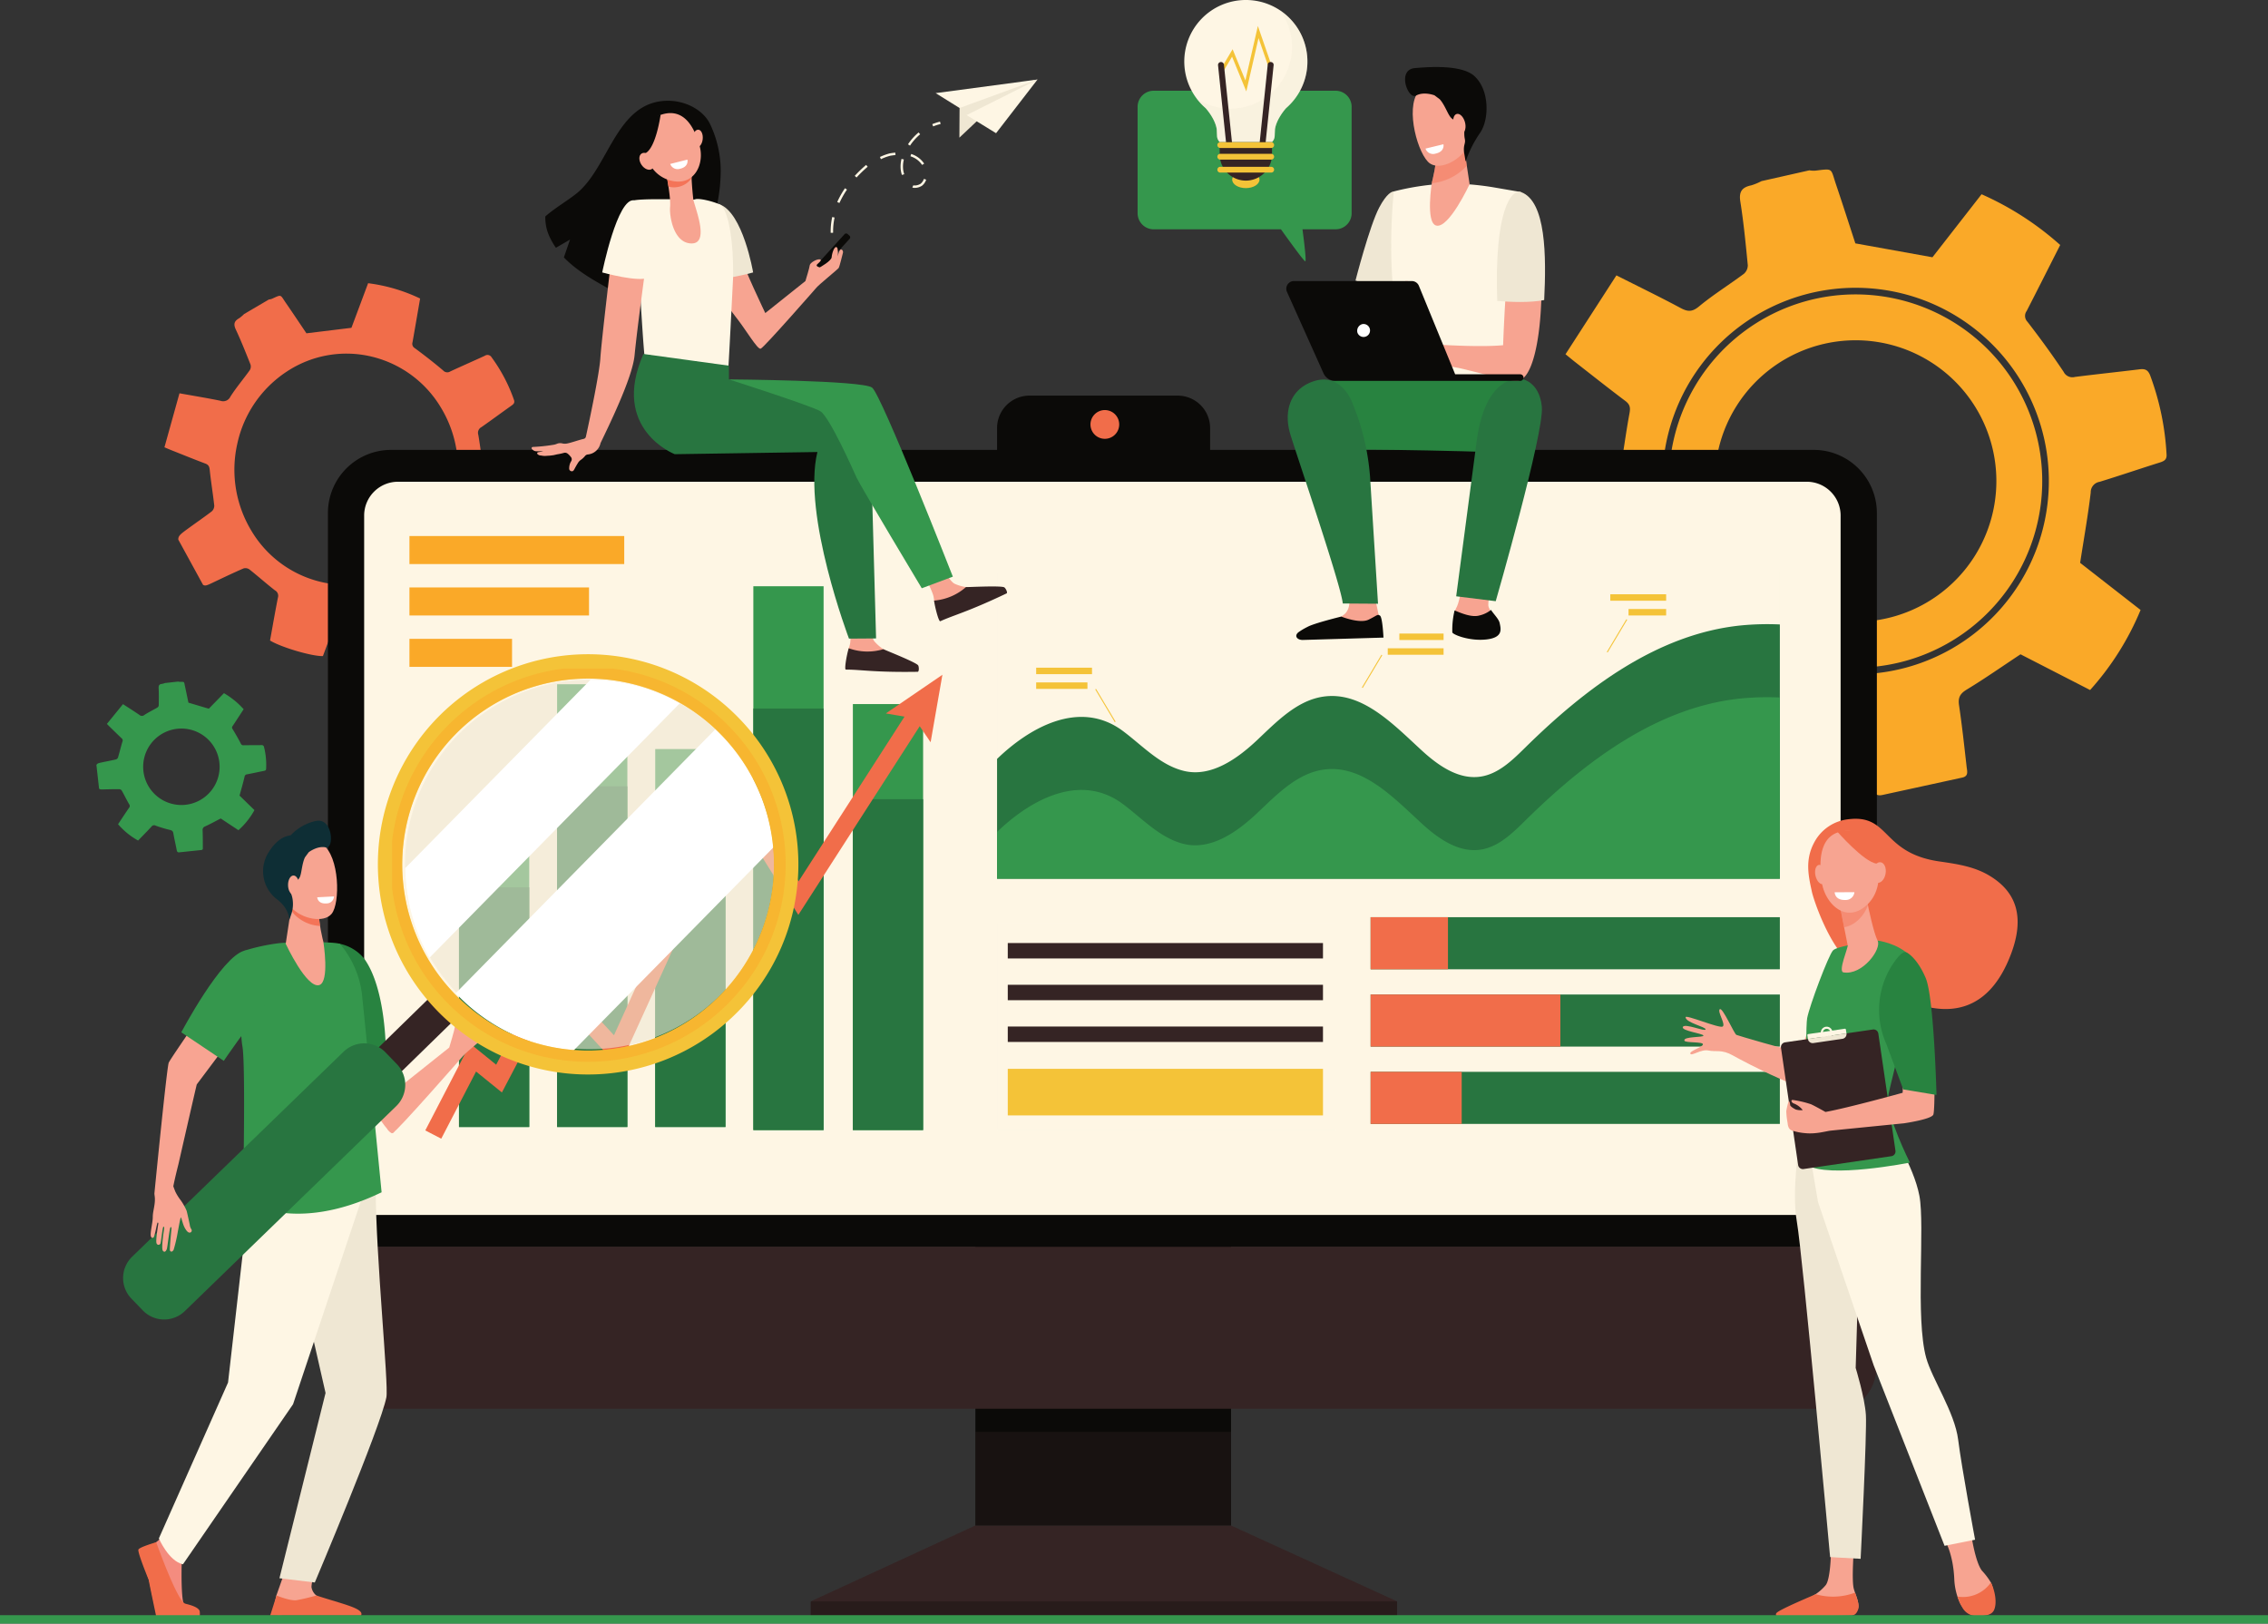 <svg xmlns="http://www.w3.org/2000/svg" xmlns:xlink="http://www.w3.org/1999/xlink" width="615.503" height="440.588" viewBox="0 0 615.503 440.588">
  <rect x="0" y="0" width="615.503" height="440.588" fill="#333333" stroke="none"/>
  <defs>
    <clipPath id="clip-path">
      <rect width="615.503" height="440.588" fill="none"/>
    </clipPath>
    <clipPath id="clip-path-3">
      <rect id="Rectángulo_292011" data-name="Rectángulo 292011" width="615.502" height="440.587" fill="none"/>
    </clipPath>
    <clipPath id="clip-path-4">
      <rect id="Rectángulo_291964" data-name="Rectángulo 291964" width="159.122" height="4.562" fill="none"/>
    </clipPath>
    <clipPath id="clip-path-5">
      <rect id="Rectángulo_291966" data-name="Rectángulo 291966" width="69.356" height="25.408" fill="none"/>
    </clipPath>
    <clipPath id="clip-path-6">
      <rect id="Rectángulo_291978" data-name="Rectángulo 291978" width="92.049" height="56.096" fill="none"/>
    </clipPath>
    <clipPath id="clip-path-7">
      <rect id="Rectángulo_291979" data-name="Rectángulo 291979" width="30.058" height="35.818" fill="none"/>
    </clipPath>
    <clipPath id="clip-path-8">
      <rect id="Rectángulo_291991" data-name="Rectángulo 291991" width="212.442" height="83.011" fill="none"/>
    </clipPath>
    <clipPath id="clip-path-9">
      <rect id="Rectángulo_292004" data-name="Rectángulo 292004" width="9.506" height="9.369" fill="none"/>
    </clipPath>
    <clipPath id="clip-path-10">
      <rect id="Rectángulo_292005" data-name="Rectángulo 292005" width="100.576" height="100.561" fill="none"/>
    </clipPath>
    <clipPath id="clip-path-11">
      <rect id="Rectángulo_292006" data-name="Rectángulo 292006" width="86.289" height="87.224" fill="none"/>
    </clipPath>
    <clipPath id="clip-path-12">
      <rect id="Rectángulo_292007" data-name="Rectángulo 292007" width="74.506" height="75.419" fill="none"/>
    </clipPath>
    <clipPath id="clip-path-13">
      <rect id="Rectángulo_292008" data-name="Rectángulo 292008" width="106.803" height="106.787" fill="none"/>
    </clipPath>
    <clipPath id="clip-path-14">
      <rect id="Rectángulo_292009" data-name="Rectángulo 292009" width="8.051" height="8.065" fill="none"/>
    </clipPath>
  </defs>
  <g id="Cuadrícula_de_repetición_1" data-name="Cuadrícula de repetición 1" clip-path="url(#clip-path)">
    <g id="Grupo_751650" data-name="Grupo 751650">
      <g id="Grupo_751694" data-name="Grupo 751694" clip-path="url(#clip-path)">
        <g id="Grupo_751693" data-name="Grupo 751693" transform="translate(0 0.001)">
          <g id="Grupo_751692" data-name="Grupo 751692" clip-path="url(#clip-path-3)">
            <path id="Trazado_517028" data-name="Trazado 517028" d="M1390.75,308.916a50.648,50.648,0,1,0,35.6-62.155,50.706,50.706,0,0,0-35.6,62.155m11.614-4.874h0a38.2,38.2,0,1,1,45.667,28.857h0a38.2,38.2,0,0,1-45.667-28.858" transform="translate(-936.041 -165.097)" fill="#faa928"/>
            <path id="Trazado_517029" data-name="Trazado 517029" d="M1290.1,256.217c.8.936,1.964.765,4.843.37,5.151-.708,10.3-1.416,15.475-1.943a3.357,3.357,0,0,1,2.54,1.261c2.968,4.135,5.686,8.45,8.694,12.553.932,1.272,1.209,2.071.419,3.533-3.159,5.843-6.154,11.775-9.177,17.608,4.1,4.459,16.65,12.6,21.7,14,3.873-5.006,7.906-10.061,11.736-15.266,1.192-1.62,2.086-1.943,4.135-1.422a133.275,133.275,0,0,0,14.5,2.66c1.971.273,3.171.683,3.794,2.829,1.616,5.563,3.569,11.027,5.28,16.564.46,1.488,1.18,2.174,2.717,1.84q10.847-2.356,21.691-4.725c1.778-.386,1.308-1.763,1.183-2.867-.635-5.59-1.24-11.187-2.062-16.75-.309-2.089.258-3.154,2.089-4.265,4.846-2.941,9.5-6.2,14.594-9.57l18.882,9.692a75.846,75.846,0,0,0,13.7-21.721l-16.406-12.792c1.039-6.689,2.138-12.864,2.876-19.082a2.859,2.859,0,0,1,2.4-2.9c5.459-1.676,10.867-3.523,16.315-5.237,1.178-.371,1.972-.766,1.862-2.219a72.54,72.54,0,0,0-4.455-21.443c-.608-1.538-1.438-1.812-2.888-1.634-5.836.718-11.686,1.325-17.519,2.066a2.648,2.648,0,0,1-3.064-1.377c-3.106-4.654-6.416-9.18-9.835-13.611a2.251,2.251,0,0,1-.208-2.893c3.035-5.912,6.026-11.846,9.108-17.924a81.359,81.359,0,0,0-21.339-13.768l-13.331,17.1-20.921-3.77c-1.583-4.835-3.366-10.419-5.242-15.971-1.54-4.556-.645-4.349-5.757-3.749a7.961,7.961,0,0,1-1.5-.1l-12.975,2.927a15.8,15.8,0,0,1-2.765,1.14c-2.495.524-3.415,1.679-2.978,4.421.91,5.716,1.463,11.491,2.025,17.256a3.076,3.076,0,0,1-1.065,2.339c-4.016,2.991-8.3,5.641-12.149,8.83-1.881,1.56-3.086,1.485-5.041.436-5.547-2.975-11.215-5.723-17.4-8.845L1290.766,191.2c1.25,1.013,1.96,1.608,2.69,2.177,4.5,3.51,8.975,7.061,13.539,10.49,1.3.974,1.419,1.863,1.127,3.415-1,5.333-1.657,10.729-2.621,16.069a3.391,3.391,0,0,1-1.888,2.165c-4.411,1.571-8.909,2.9-13.353,4.382-3.6,1.2-4.927,1.659-5.355,3.3Zm28.788-16.858a52.443,52.443,0,1,1,24.545,31.758,52.1,52.1,0,0,1-24.545-31.758" transform="translate(-865.909 -95.071)" fill="#faa928"/>
            <path id="Trazado_517030" data-name="Trazado 517030" d="M147.322,317.521c.6.4,1.215.1,2.743-.634,2.734-1.3,5.469-2.607,8.245-3.811a1.887,1.887,0,0,1,1.616.278c2.333,1.848,4.557,3.842,6.907,5.664a1.665,1.665,0,0,1,.821,1.948c-.775,3.894-1.444,7.809-2.145,11.674,3.013,1.836,11.319,4.3,14.349,4.226,1.309-3.539,2.7-7.135,3.952-10.781a1.866,1.866,0,0,1,2.053-1.535,74.662,74.662,0,0,0,8.474-1.009c1.137-.187,1.869-.163,2.573.957,1.822,2.9,3.815,5.686,5.685,8.555.5.771,1.016,1.038,1.811.579q5.612-3.24,11.222-6.487c.92-.532.43-1.237.176-1.847-1.283-3.087-2.552-6.183-3.934-9.223a2.231,2.231,0,0,1,.445-2.8c2.193-2.528,4.227-5.2,6.485-8.021l12.071,2.251a46.7,46.7,0,0,0,3.963-14.816l-11.217-4.456c-.54-4.008-.961-7.733-1.589-11.418a1.738,1.738,0,0,1,.844-2.08c2.743-1.912,5.429-3.911,8.16-5.842.59-.417.964-.782.661-1.594a43.7,43.7,0,0,0-6.042-11.49,1.292,1.292,0,0,0-1.872-.431c-3.112,1.429-6.25,2.8-9.355,4.239a1.494,1.494,0,0,1-1.927-.254c-2.5-2.121-5.083-4.133-7.715-6.071a1.365,1.365,0,0,1-.6-1.619c.694-3.911,1.361-7.827,2.054-11.842a45.739,45.739,0,0,0-14.111-4.153L187.6,247.78l-12.212,1.493c-1.683-2.49-3.6-5.373-5.566-8.222-1.613-2.338-1.082-2.375-3.813-1.14a4.527,4.527,0,0,1-.845.2l-6.7,3.938a9.226,9.226,0,0,1-1.341,1.134c-1.294.736-1.611,1.556-.911,3.049,1.457,3.111,2.726,6.319,4,9.518a1.9,1.9,0,0,1-.2,1.524c-1.725,2.411-3.657,4.676-5.254,7.171a2.153,2.153,0,0,1-2.718,1.129c-3.567-.734-7.164-1.317-11.109-2.024l-4.08,14.656c.861.362,1.353.578,1.853.776,3.079,1.222,6.147,2.474,9.246,3.639.88.331,1.1.818,1.193,1.757.336,3.225.872,6.427,1.228,9.65a2.067,2.067,0,0,1-.684,1.568c-2.181,1.668-4.45,3.212-6.663,4.836-1.791,1.314-2.451,1.808-2.415,2.82Zm13.128-14.666a32.015,32.015,0,0,1-3.815-23.665,31.289,31.289,0,0,1,13.491-19.582,29.335,29.335,0,0,1,22.894-4.028,30.041,30.041,0,0,1,18.886,13.886,32.012,32.012,0,0,1,3.815,23.665,31.289,31.289,0,0,1-13.491,19.582,29.334,29.334,0,0,1-22.894,4.028,30.039,30.039,0,0,1-18.886-13.886" transform="translate(-92.224 -158.824)" fill="#f16d4a"/>
            <path id="Trazado_517031" data-name="Trazado 517031" d="M878.808,329.221H838.591a8.8,8.8,0,0,0-8.8,8.8v11.853a8.8,8.8,0,0,0,8.8,8.8h40.217a8.8,8.8,0,0,0,8.8-8.8V338.023a8.8,8.8,0,0,0-8.8-8.8" transform="translate(-559.202 -221.866)" fill="#0b0a08"/>
            <path id="Trazado_517032" data-name="Trazado 517032" d="M719.413,1269.476l-44.68,20.594v4.562H833.854v-4.562l-45.083-20.594Z" transform="translate(-454.709 -855.513)" fill="#352424"/>
            <rect id="Rectángulo_291962" data-name="Rectángulo 291962" width="69.386" height="103.317" transform="translate(264.704 310.647)" fill="#0b0a08"/>
            <path id="Trazado_517033" data-name="Trazado 517033" d="M693.26,590.655V391.521a17.132,17.132,0,0,0-17.132-17.132h-386.1a17.132,17.132,0,0,0-17.132,17.131V590.655Z" transform="translate(-183.904 -252.305)" fill="#0b0a08"/>
            <g id="Grupo_751661" data-name="Grupo 751661" transform="translate(220.024 434.558)" opacity="0.3" style="mix-blend-mode: multiply;isolation: isolate">
              <g id="Grupo_751660" data-name="Grupo 751660">
                <g id="Grupo_751659" data-name="Grupo 751659" clip-path="url(#clip-path-4)">
                  <rect id="Rectángulo_291963" data-name="Rectángulo 291963" width="159.121" height="4.562" transform="translate(0 0)" fill="#0b0a08"/>
                </g>
              </g>
            </g>
            <g id="Grupo_751664" data-name="Grupo 751664" transform="translate(264.704 388.555)" opacity="0.3" style="mix-blend-mode: multiply;isolation: isolate">
              <g id="Grupo_751663" data-name="Grupo 751663">
                <g id="Grupo_751662" data-name="Grupo 751662" clip-path="url(#clip-path-5)">
                  <rect id="Rectángulo_291965" data-name="Rectángulo 291965" width="69.358" height="25.408" fill="#352424"/>
                </g>
              </g>
            </g>
            <path id="Trazado_517034" data-name="Trazado 517034" d="M272.892,1037.6v31.911c0,6.638,4.388,12.018,9.8,12.018H683.461c5.412,0,9.8-5.381,9.8-12.018V1037.6Z" transform="translate(-183.904 -699.248)" fill="#352424"/>
            <path id="Trazado_517035" data-name="Trazado 517035" d="M915.32,345.147a3.9,3.9,0,1,1-3.9-3.9,3.9,3.9,0,0,1,3.9,3.9" transform="translate(-611.582 -229.968)" fill="#f16d4a"/>
            <path id="Trazado_517036" data-name="Trazado 517036" d="M703.756,599.878V409.923a9.183,9.183,0,0,0-9.341-9.016H312.409a9.183,9.183,0,0,0-9.341,9.016V599.878Z" transform="translate(-204.24 -270.176)" fill="#fef6e4"/>
            <path id="Trazado_517037" data-name="Trazado 517037" d="M798.491,73.9l-.052,8.047,5.1-4.814,16.1-10.961-13.156,2.9s-6.573,2.5-6.9,2.881a16.606,16.606,0,0,0-1.1,1.95" transform="translate(-538.075 -44.592)" fill="#efe7d3"/>
            <path id="Trazado_517038" data-name="Trazado 517038" d="M778.679,69.86l27.647-3.691L785.175,73.9Z" transform="translate(-524.759 -44.592)" fill="#fef6e4"/>
            <path id="Trazado_517039" data-name="Trazado 517039" d="M812.456,80.737l-7.985-4.91,19.236-9.658Z" transform="translate(-542.14 -44.593)" fill="#fef6e4"/>
            <path id="Trazado_517040" data-name="Trazado 517040" d="M691.322,136.891a17.856,17.856,0,0,1,.12-1.937c.069-.593.17-1.194.3-1.787l.642.14c-.125.571-.222,1.151-.289,1.723a17.038,17.038,0,0,0-.115,1.865q0,.272,0,.544l-.657.016c0-.191-.007-.381-.006-.564m1.781-7.8a24.989,24.989,0,0,1,2.106-3.739l.543.369a24.323,24.323,0,0,0-2.05,3.639Zm20.5-3.906-.122-.059.293-.588.1.049a.393.393,0,0,0,.068.012,3.024,3.024,0,0,0,1.781-.454,2.785,2.785,0,0,0,.9-1.328l.621.213a3.475,3.475,0,0,1-1.121,1.633,3.654,3.654,0,0,1-2.262.588.856.856,0,0,1-.264-.067m-15.734-3.189a34.227,34.227,0,0,1,3.083-2.969l.425.5a33.532,33.532,0,0,0-3.023,2.912Zm12.49-1.567a7.985,7.985,0,0,1,0-1.943,9.425,9.425,0,0,1,.194-1.09l.639.153a8.8,8.8,0,0,0-.181,1.014,7.329,7.329,0,0,0,0,1.783,6.051,6.051,0,0,0,.282,1.2l-.621.214a6.729,6.729,0,0,1-.312-1.331m2.712-3.714-.088-.029.2-.625.1.032a6.609,6.609,0,0,1,3.419,2.584l-.553.355a5.94,5.94,0,0,0-3.076-2.317m-8.372.159a15.031,15.031,0,0,1,2.654-.974c.535-.094,1.027-.161,1.506-.207l.062.654c-.461.044-.936.109-1.454.2a13.606,13.606,0,0,0-2.5.926Zm7.614-3.436a14.682,14.682,0,0,1,2.88-3.222l.42.5a14.024,14.024,0,0,0-2.751,3.078Z" transform="translate(-465.888 -74.275)" fill="#fef6e4"/>
            <path id="Trazado_517041" data-name="Trazado 517041" d="M776.117,102.536a12.663,12.663,0,0,1,2.009-.647l-.148-.64a13.314,13.314,0,0,0-2.113.681Z" transform="translate(-522.863 -68.234)" fill="#fef6e4"/>
            <rect id="Rectángulo_291967" data-name="Rectángulo 291967" width="19.066" height="147.579" transform="translate(204.446 159.087)" fill="#35974d"/>
            <rect id="Rectángulo_291968" data-name="Rectángulo 291968" width="19.066" height="102.564" transform="translate(177.819 203.269)" fill="#35974d"/>
            <rect id="Rectángulo_291969" data-name="Rectángulo 291969" width="19.067" height="115.605" transform="translate(231.456 191.061)" fill="#35974d"/>
            <rect id="Rectángulo_291970" data-name="Rectángulo 291970" width="19.067" height="120.151" transform="translate(151.191 185.682)" fill="#35974d"/>
            <rect id="Rectángulo_291971" data-name="Rectángulo 291971" width="19.066" height="84.527" transform="translate(124.564 221.306)" fill="#35974d"/>
            <rect id="Rectángulo_291972" data-name="Rectángulo 291972" width="19.066" height="114.399" transform="translate(204.446 192.267)" fill="#287540"/>
            <rect id="Rectángulo_291973" data-name="Rectángulo 291973" width="19.066" height="78.926" transform="translate(177.819 226.908)" fill="#287540"/>
            <rect id="Rectángulo_291974" data-name="Rectángulo 291974" width="19.067" height="89.793" transform="translate(231.456 216.873)" fill="#287540"/>
            <rect id="Rectángulo_291975" data-name="Rectángulo 291975" width="19.067" height="92.459" transform="translate(151.191 213.374)" fill="#287540"/>
            <rect id="Rectángulo_291976" data-name="Rectángulo 291976" width="19.066" height="65.046" transform="translate(124.564 240.787)" fill="#287540"/>
            <path id="Trazado_517042" data-name="Trazado 517042" d="M358.271,698.4l-4.331-2.244,12.2-23.536,7.035,5.7,14.271-27.191,17.7,19.2,32.107-70.505,17.987,28.743,32.65-50.761,4.1,2.641-36.81,57.22-17.249-27.564-31.392,68.936-17.987-19.518-13.821,26.335-7.01-5.684Z" transform="translate(-238.523 -389.397)" fill="#f16d4a"/>
            <path id="Trazado_517043" data-name="Trazado 517043" d="M749.383,579.849l-4.412-6.493-7.737-1.332,15.349-10.487Z" transform="translate(-496.829 -378.426)" fill="#f16d4a"/>
            <g id="Grupo_751667" data-name="Grupo 751667" transform="translate(270.587 250.57)" opacity="0.5">
              <g id="Grupo_751666" data-name="Grupo 751666">
                <g id="Grupo_751665" data-name="Grupo 751665" clip-path="url(#clip-path-6)">
                  <rect id="Rectángulo_291977" data-name="Rectángulo 291977" width="92.05" height="56.095" transform="translate(0 0)" fill="#fef6e4"/>
                </g>
              </g>
            </g>
            <path id="Trazado_517044" data-name="Trazado 517044" d="M1000.49,75.5H951.122a4.367,4.367,0,0,0-4.359,4.374v28.86a4.367,4.367,0,0,0,4.359,4.374h34.543c2.221,3.109,6.247,8.678,6.6,8.678.333,0-.308-5.259-.759-8.678h8.981a4.367,4.367,0,0,0,4.359-4.374V79.873a4.366,4.366,0,0,0-4.359-4.374" transform="translate(-638.032 -50.88)" fill="#35974d"/>
            <path id="Trazado_517045" data-name="Trazado 517045" d="M1025.486,144.765c0,1.267,1.658,2.294,3.7,2.294s3.705-1.027,3.705-2.294-1.659-2.294-3.705-2.294-3.7,1.027-3.7,2.294" transform="translate(-691.084 -96.014)" fill="#f4c338"/>
            <path id="Trazado_517046" data-name="Trazado 517046" d="M1002.327,0a16.7,16.7,0,0,1,10.941,29.325c-.012.013-2.609,2.82-3.038,5.76l-.078,1.8a2.524,2.524,0,0,1-.654,1.589c-.035.039-.072.076-.109.112H995.266c-.038-.036-.074-.073-.109-.112a2.523,2.523,0,0,1-.654-1.589l-.077-1.8c-.429-2.94-3.025-5.746-3.038-5.76A16.7,16.7,0,0,1,1002.327,0" transform="translate(-664.221 -0.003)" fill="#fef6e4"/>
            <path id="Trazado_517047" data-name="Trazado 517047" d="M1022.18,128.754h0a7.1,7.1,0,0,0,7.1-7.1v-3.325h-14.195v3.325a7.1,7.1,0,0,0,7.1,7.1" transform="translate(-684.074 -79.745)" fill="#352424"/>
            <g id="Grupo_751670" data-name="Grupo 751670" transform="translate(324.752 2.768)" opacity="0.3">
              <g id="Grupo_751669" data-name="Grupo 751669">
                <g id="Grupo_751668" data-name="Grupo 751668" clip-path="url(#clip-path-7)">
                  <path id="Trazado_517048" data-name="Trazado 517048" d="M1005.06,35.2a16.714,16.714,0,0,0,13.4-26.707,16.7,16.7,0,0,1,1.732,26.558c-.012.013-2.609,2.82-3.038,5.76l-.078,1.8a2.524,2.524,0,0,1-.654,1.589c-.035.039-.072.076-.109.112h-14.124c-.037-.036-.074-.073-.109-.112a2.523,2.523,0,0,1-.655-1.589l-.078-1.8c-.428-2.94-3.025-5.746-3.038-5.76a16.787,16.787,0,0,1-2.414-2.589,16.631,16.631,0,0,0,9.167,2.738" transform="translate(-995.893 -8.489)" fill="#efe7d3"/>
                </g>
              </g>
            </g>
            <path id="Trazado_517049" data-name="Trazado 517049" d="M1022.9,39.383l3.318-14.476,2.913,8.42.854-.3-3.943-11.4L1022.651,36.4l-3.469-8.467-3.213,5.424.778.461,2.287-3.861Z" transform="translate(-684.671 -14.578)" fill="#f4c338"/>
            <path id="Trazado_517050" data-name="Trazado 517050" d="M1048.62,75.536l.079.008a.763.763,0,0,0,.838-.681l2.322-22.414a.764.764,0,0,0-.681-.838l-.08-.008a.763.763,0,0,0-.838.681L1047.94,74.7a.764.764,0,0,0,.681.838" transform="translate(-706.213 -34.774)" fill="#352424"/>
            <path id="Trazado_517051" data-name="Trazado 517051" d="M1016.9,75.548h0a.8.8,0,0,1-.882-.716L1013.7,52.5a.8.8,0,1,1,1.6-.165l2.313,22.334a.8.8,0,0,1-.716.882" transform="translate(-683.141 -34.783)" fill="#352424"/>
            <path id="Trazado_517052" data-name="Trazado 517052" d="M1014.006,119.9h13.829a.786.786,0,0,0,0-1.571h-13.829a.786.786,0,1,0,0,1.571" transform="translate(-682.819 -79.745)" fill="#f4c338"/>
            <path id="Trazado_517053" data-name="Trazado 517053" d="M1014.006,129.563h13.829a.786.786,0,0,0,0-1.571h-13.829a.786.786,0,1,0,0,1.571" transform="translate(-682.819 -86.256)" fill="#f4c338"/>
            <path id="Trazado_517054" data-name="Trazado 517054" d="M1014.006,140.373h13.829a.786.786,0,0,0,0-1.571h-13.829a.786.786,0,1,0,0,1.571" transform="translate(-682.819 -93.541)" fill="#f4c338"/>
            <path id="Trazado_517055" data-name="Trazado 517055" d="M80.247,589.84l.714,6.369c.189.276.507.265,1.3.244,1.411-.038,2.823-.074,4.234-.062a.911.911,0,0,1,.648.416c.677,1.2,1.282,2.45,1.971,3.647a.749.749,0,0,1,.007.966c-1.027,1.482-2.012,2.994-3,4.478a19.737,19.737,0,0,0,5.438,4.427c1.194-1.235,2.434-2.479,3.623-3.77a.869.869,0,0,1,1.159-.26,36.248,36.248,0,0,0,3.835,1.151c.524.133.835.279.939.877.27,1.55.634,3.083.93,4.628.08.415.254.622.678.578l6-.628c.491-.051.406-.437.4-.739,0-1.528,0-3.056-.056-4.582a.988.988,0,0,1,.691-1.089c1.4-.649,2.749-1.389,4.225-2.147l4.806,3.179a20.591,20.591,0,0,0,4.346-5.453l-4.045-3.942c.48-1.774.961-3.408,1.346-5.064a.777.777,0,0,1,.734-.713c1.523-.289,3.038-.626,4.559-.926.329-.065.555-.148.569-.543a19.7,19.7,0,0,0-.562-5.92.619.619,0,0,0-.731-.527c-1.6.02-3.193.009-4.79.035a.72.72,0,0,1-.786-.463c-.7-1.349-1.457-2.669-2.248-3.967a.612.612,0,0,1,.03-.787c1-1.5,1.98-3.017,2.993-4.565a22.083,22.083,0,0,0-5.348-4.353l-4.108,4.216-5.533-1.642c-.283-1.352-.6-2.912-.938-4.466-.28-1.276-.044-1.193-1.442-1.184a2.178,2.178,0,0,1-.4-.071l-3.589.4a4.242,4.242,0,0,1-.78.225c-.689.067-.972.351-.936,1.1.075,1.57.052,3.145.031,4.717a.836.836,0,0,1-.357.6c-1.174.687-2.409,1.274-3.542,2.021a1.022,1.022,0,0,1-1.373-.033c-1.408-.969-2.856-1.879-4.432-2.906l-4.368,5.365c.307.311.481.492.661.668,1.11,1.082,2.211,2.174,3.341,3.235a.78.78,0,0,1,.2.955c-.429,1.409-.768,2.846-1.187,4.258a.922.922,0,0,1-.574.528c-1.238.292-2.491.516-3.734.784-1.006.216-1.379.3-1.544.729m12.748,1.635a10.372,10.372,0,1,1,11.463,9.151,10.371,10.371,0,0,1-11.463-9.151" transform="translate(-54.079 -382.234)" fill="#35974d"/>
            <rect id="Rectángulo_291980" data-name="Rectángulo 291980" width="58.291" height="7.608" transform="translate(111.118 145.46)" fill="#faa928"/>
            <rect id="Rectángulo_291981" data-name="Rectángulo 291981" width="48.736" height="7.608" transform="translate(111.118 159.409)" fill="#faa928"/>
            <rect id="Rectángulo_291982" data-name="Rectángulo 291982" width="27.845" height="7.608" transform="translate(111.118 173.358)" fill="#faa928"/>
            <rect id="Rectángulo_291983" data-name="Rectángulo 291983" width="85.542" height="12.637" transform="translate(273.495 290.047)" fill="#f4c338"/>
            <rect id="Rectángulo_291984" data-name="Rectángulo 291984" width="111.061" height="14.134" transform="translate(371.966 248.896)" fill="#287540"/>
            <rect id="Rectángulo_291985" data-name="Rectángulo 291985" width="111.061" height="14.134" transform="translate(371.966 269.876)" fill="#287540"/>
            <rect id="Rectángulo_291986" data-name="Rectángulo 291986" width="111.061" height="14.134" transform="translate(371.966 290.857)" fill="#287540"/>
            <rect id="Rectángulo_291987" data-name="Rectángulo 291987" width="85.542" height="4.185" transform="translate(273.495 278.564)" fill="#352424"/>
            <rect id="Rectángulo_291988" data-name="Rectángulo 291988" width="85.542" height="4.185" transform="translate(273.495 267.237)" fill="#352424"/>
            <rect id="Rectángulo_291989" data-name="Rectángulo 291989" width="85.542" height="4.184" transform="translate(273.495 255.91)" fill="#352424"/>
            <g id="Grupo_751673" data-name="Grupo 751673" transform="translate(270.587 155.437)" opacity="0.5">
              <g id="Grupo_751672" data-name="Grupo 751672">
                <g id="Grupo_751671" data-name="Grupo 751671" clip-path="url(#clip-path-8)">
                  <rect id="Rectángulo_291990" data-name="Rectángulo 291990" width="212.441" height="83.011" transform="translate(0)" fill="#fef6e4"/>
                </g>
              </g>
            </g>
            <path id="Trazado_517056" data-name="Trazado 517056" d="M1042.231,519.505a74.5,74.5,0,0,0-10.519.26c-22.753,2.3-42.258,17.069-58.551,33.117-3.521,3.469-7.326,7.217-12.217,7.924-5.906.853-11.408-3-15.808-7.027-7.689-7.042-16.015-15.967-26.369-14.747-7.405.872-13.018,6.789-18.445,11.9s-12.489,10.055-19.744,8.336c-6.465-1.532-11.257-6.818-16.572-10.8-11.971-8.977-25.8-.615-34.215,7.528v32.5h212.441Z" transform="translate(-559.203 -350.05)" fill="#287540"/>
            <path id="Trazado_517057" data-name="Trazado 517057" d="M1042.231,580.286a74.441,74.441,0,0,0-10.519.26c-22.753,2.3-42.258,17.069-58.551,33.117-3.521,3.469-7.326,7.217-12.217,7.924-5.906.853-11.408-3-15.808-7.027-7.689-7.042-16.015-15.967-26.369-14.747-7.405.872-13.018,6.789-18.445,11.9s-12.489,10.055-19.744,8.336c-6.465-1.532-11.257-6.818-16.572-10.8-11.971-8.977-25.8-.615-34.215,7.528V629.46h212.441Z" transform="translate(-559.203 -391.011)" fill="#35974d"/>
            <rect id="Rectángulo_291992" data-name="Rectángulo 291992" width="15.151" height="1.754" transform="translate(281.201 181.188)" fill="#f4c338"/>
            <rect id="Rectángulo_291993" data-name="Rectángulo 291993" width="13.915" height="1.754" transform="translate(281.201 185.186)" fill="#f4c338"/>
            <rect id="Rectángulo_291994" data-name="Rectángulo 291994" width="12.001" height="1.754" transform="translate(379.766 171.925)" fill="#f4c338"/>
            <rect id="Rectángulo_291995" data-name="Rectángulo 291995" width="15.151" height="1.754" transform="translate(376.616 175.923)" fill="#f4c338"/>
            <rect id="Rectángulo_291996" data-name="Rectángulo 291996" width="15.151" height="1.754" transform="translate(437.016 161.265)" fill="#f4c338"/>
            <rect id="Rectángulo_291997" data-name="Rectángulo 291997" width="10.207" height="1.754" transform="translate(441.96 165.263)" fill="#f4c338"/>
            <rect id="Rectángulo_291998" data-name="Rectángulo 291998" width="0.269" height="10.35" transform="translate(297.225 187.079) rotate(-30.851)" fill="#f4c338"/>
            <rect id="Rectángulo_291999" data-name="Rectángulo 291999" width="10.35" height="0.269" transform="matrix(0.513, -0.859, 0.859, 0.513, 369.59, 186.563)" fill="#f4c338"/>
            <rect id="Rectángulo_292000" data-name="Rectángulo 292000" width="10.35" height="0.269" transform="matrix(0.513, -0.859, 0.859, 0.513, 436.064, 176.924)" fill="#f4c338"/>
            <rect id="Rectángulo_292001" data-name="Rectángulo 292001" width="20.993" height="14.134" transform="translate(371.966 248.896)" fill="#f16d4a"/>
            <rect id="Rectángulo_292002" data-name="Rectángulo 292002" width="51.494" height="14.134" transform="translate(371.966 269.876)" fill="#f16d4a"/>
            <rect id="Rectángulo_292003" data-name="Rectángulo 292003" width="24.72" height="14.134" transform="translate(371.966 290.857)" fill="#f16d4a"/>
            <path id="Trazado_517058" data-name="Trazado 517058" d="M1130.546,228.27l-2.52,7.559,7.679-3.02Z" transform="translate(-760.187 -153.834)" fill="#f79c8d"/>
            <path id="Trazado_517059" data-name="Trazado 517059" d="M1138.506,159.289c-.512.021-1.914.489-3.966,4.353-2.62,4.934-6.448,19.838-6.448,19.838l11.428,4.241,1.469-3.111,2.418-23.95s-4.759-1.377-4.9-1.372" transform="translate(-760.231 -107.347)" fill="#efe7d3"/>
            <path id="Trazado_517060" data-name="Trazado 517060" d="M1173.638,152.7a70.019,70.019,0,0,0-15.107,2.15s-2.757,23.616,2.482,41.561c1.173,4.017-.97,16.652-.97,16.652l33.863-.445s-4.012-30.546-2.5-35.48,1.548-22.129,1.548-22.129-.232-.036-7.608-1.307a76.9,76.9,0,0,0-11.707-1" transform="translate(-780.256 -102.908)" fill="#fef6e4"/>
            <path id="Trazado_517061" data-name="Trazado 517061" d="M1212.84,472.227s-.749,8.617-2.126,11,.072,6.443.145,7,2.9,1.352,7.4.875,4.422-1.511,4.06-3.182-2.755-3.818-2.9-5.409,1.377-7.318,1.377-7.318Z" transform="translate(-815.512 -318.239)" fill="#f7a491"/>
            <path id="Trazado_517062" data-name="Trazado 517062" d="M1114.558,314.906s-23.376-1.294-28.6,1.857,6.721,17.171,6.721,17.171,13.784-.336,46.7.718c7.553.242,6.61-17.794,5.2-19.453s-30.023-.293-30.023-.293" transform="translate(-730.95 -211.863)" fill="#288340"/>
            <path id="Trazado_517063" data-name="Trazado 517063" d="M1217.807,515.586c4.628-.491,4.056-2.757,3.683-4.478-.234-1.077-1.562-2.347-2.353-3.548a7.722,7.722,0,0,1-3.1,1.5c-2.088.615-4.949-.6-6.772-1.363a22.215,22.215,0,0,0-.619,5.95c.075.574,4.529,2.43,9.157,1.939" transform="translate(-814.506 -342.051)" fill="#0b0a08"/>
            <path id="Trazado_517064" data-name="Trazado 517064" d="M1217.455,332.051c-.934,7.043-5.558,42.105-5.558,42.105l10.729,1.326s13.194-45.764,12.518-52.764-5.616-7.589-5.616-7.589-9.6-1.722-12.073,16.922" transform="translate(-816.708 -212.341)" fill="#287540"/>
            <path id="Trazado_517065" data-name="Trazado 517065" d="M1185.422,167.755c-3.166-1.183-4.715,27.248-5.142,38.95-5.607.537-15.38,0-17.813-.178-1.144-.086-3.783-1.049-4.921-1.2a11.438,11.438,0,0,0-2.8-.132c-.211.037-6.055,2.419-6.555,2.941-.62.648-2.3,2.282-2.013,2.988s3.224-1.968,3.224-1.968l1.437-.8c-1.789,1.742-5.2,4.036-4.71,4.871.479.815,3.558-1.513,5.752-3.1-1.881,1.694-4.219,4.725-3.681,5.2.484.425,3.144-3.084,5.986-4.1,1.053-.374,2.1.663,2.931.788a5.984,5.984,0,0,0,2.146.119l3.077-.87c1.048.095,1.075.712,2.133.937,1.229.261,3.245.535,4.81.916,9.012,2.194,12.018,3.213,14.777,3.212,8.358-.005,8.842-45.778,1.359-48.575" transform="translate(-772.356 -113.028)" fill="#f7a491"/>
            <path id="Trazado_517066" data-name="Trazado 517066" d="M1258.6,188.957c.593-11.987.507-26.761-6.236-29.282-2.66-.995-7.35,4.986-6.507,29.526,3.6.3,8.884.534,12.743-.244" transform="translate(-839.53 -107.538)" fill="#efe7d3"/>
            <path id="Trazado_517067" data-name="Trazado 517067" d="M1169.47,233.89h.687l10.332,25.3-.712-.108Z" transform="translate(-788.116 -157.621)" fill="#f79c8d"/>
            <path id="Trazado_517068" data-name="Trazado 517068" d="M1099.213,494.831s.936,2.992-.74,4.97-8.642,3.919-9.556,4.991a3,3,0,0,0-.845,1.984l19.551-.536-.213-5.885-.9-4.229Z" transform="translate(-733.261 -333.472)" fill="#f7a491"/>
            <path id="Trazado_517069" data-name="Trazado 517069" d="M1091.023,512.17s5.024,2.025,7.45.826,2.353-1.532,3.055-1.084.954,5.964.954,5.964l-21.984.644c-1.53-.035-2.3-1.158-1.06-2.119a17.9,17.9,0,0,1,2.4-1.42c1.72-.983,9.189-2.81,9.189-2.81" transform="translate(-727.026 -344.855)" fill="#0b0a08"/>
            <path id="Trazado_517070" data-name="Trazado 517070" d="M1088.944,321.418c-1.511-3.169-4.948-7.295-11-4.81-5.767,2.37-7.315,8.2-5.5,14.16s13.8,41.031,14.216,45.852l9.565.063s-1.738-27.766-2.164-34.477a64.823,64.823,0,0,0-5.126-20.789" transform="translate(-722.25 -212.853)" fill="#287540"/>
            <path id="Trazado_517071" data-name="Trazado 517071" d="M1072.584,233.89h31.972a2.085,2.085,0,0,1,1.929,1.294l9.844,24.01h17.626a.892.892,0,1,1,0,1.783H1083.79a3.5,3.5,0,0,1-3.195-2.068l-9.912-22.082a2.085,2.085,0,0,1,1.9-2.938" transform="translate(-721.418 -157.622)" fill="#0b0a08"/>
            <path id="Trazado_517072" data-name="Trazado 517072" d="M1129.6,271.961a1.759,1.759,0,1,0,1.318-2.295,1.88,1.88,0,0,0-1.318,2.295" transform="translate(-761.215 -181.711)" fill="#fff"/>
            <path id="Trazado_517073" data-name="Trazado 517073" d="M1199.266,120.393l1.565,10.311s-5.713,12.277-9.124,11.212c-2.861-.893-1.1-11.756-1.1-11.756s1.56-5.833,1.092-8.753,7.568-1.014,7.568-1.014" transform="translate(-801.999 -80.724)" fill="#f7a491"/>
            <g id="Grupo_751676" data-name="Grupo 751676" transform="translate(388.563 40.359)" opacity="0.5">
              <g id="Grupo_751675" data-name="Grupo 751675">
                <g id="Grupo_751674" data-name="Grupo 751674" clip-path="url(#clip-path-9)">
                  <path id="Trazado_517074" data-name="Trazado 517074" d="M1191.623,132.847a34.231,34.231,0,0,0,1.169-7.948c2.15-.607,5.806-1.4,7.73-1.035l.562,4.5c-.1.124-.193.243-.3.354a14.909,14.909,0,0,1-9.209,4.425c.027-.187.044-.291.044-.291" transform="translate(-1191.579 -123.769)" fill="#f47458"/>
                </g>
              </g>
            </g>
            <path id="Trazado_517075" data-name="Trazado 517075" d="M1187.6,70.56c.2-.149,5.3,11.149,3.258,15.286s-7.591,6.948-10.456,5.025c-3.169-2.127-6.828-14.815-3.143-19.543s10.342-.768,10.342-.768" transform="translate(-792.321 -46.505)" fill="#f7a491"/>
            <path id="Trazado_517076" data-name="Trazado 517076" d="M1172.01,56.069c3.837-.342,12.723-.976,16.167,2.153,4.235,3.847,4.041,11.96,1.5,15.5a31.432,31.432,0,0,0-3.869,7.711l-.441-2.633c-.177-2.029.468-2.2.235-3.445a7.338,7.338,0,0,1-.11-2.318c.285-1.941-2.551-2.327-3.675-3.535-.865-.931-1.636-3.42-3.024-4.97l-1.426-1.074s-2.885-1.123-5.023.075-5.261-7.021-.338-7.46" transform="translate(-788.06 -37.588)" fill="#0b0a08"/>
            <path id="Trazado_517077" data-name="Trazado 517077" d="M1209.562,97.8c.4,1.444,1.409,2.424,2.243,2.191s1.181-1.593.776-3.036-1.409-2.424-2.242-2.191-1.181,1.593-.776,3.036" transform="translate(-815.021 -63.839)" fill="#f7a491"/>
            <path id="Trazado_517078" data-name="Trazado 517078" d="M1191.214,120.043l-4.865,1.182a2.189,2.189,0,0,0,2.716,1.362c2.627-.559,2.15-2.544,2.15-2.544" transform="translate(-799.492 -80.899)" fill="#fff"/>
            <path id="Trazado_517079" data-name="Trazado 517079" d="M266.879,832.149c1.45-1.179,12.671,3.744,12.528,5.458s7.83,18.329,7.83,18.329l13.776-10.984.006,0c.122-.4,1.428-4.67,1.491-5.434.067-.8,2.394-2.2,3.475-2s-.924,1.563-1.056,1.811c-.359.677,1.028.932,1.028.932s3.934-1.261,4.018-2.546,2.775,2.246,2.458,2.738-6.737,5.659-7.663,6.783c0,0-17.819,20.37-19.087,20.9-1.113.467-5.082-6.552-8.832-11.213s-14.507-21.1-9.973-24.783" transform="translate(-179.114 -560.672)" fill="#f7a491"/>
            <path id="Trazado_517080" data-name="Trazado 517080" d="M131.926,1278.024s-2.449,2.389-2.5,3.266-.217,10.27.783,11.147,3.936,1.5,2.992,2.485c-.713.745-6.2.586-9.84.386-1.062-.059-2.394-8.531-2.814-9.777-.611-1.808-2.1-5.882-1.541-7.142a10.593,10.593,0,0,1,3.389-3.055,16.666,16.666,0,0,0,3.754-4Z" transform="translate(-80.114 -856.766)" fill="#f48c7f"/>
            <path id="Trazado_517081" data-name="Trazado 517081" d="M230.474,1308.631s-2.191,6.19-2.194,6.206c-.163.981-.8,3.4-.8,4.3,0,3.349,15.1-2.843,11.719-4.327a3.575,3.575,0,0,1-1.368-2.348,7.842,7.842,0,0,1,1.272-3.959Z" transform="translate(-153.298 -881.811)" fill="#f7a491"/>
            <path id="Trazado_517082" data-name="Trazado 517082" d="M257.589,955.424s1.1,11.1,1.1,11.262c0,17.951,3.558,53.015,2.882,56.39-1.651,8.232-19.419,50.224-19.419,50.224l-9.6-1.148,12.514-50.277-4.605-20.236-6.516-40Z" transform="translate(-156.717 -643.87)" fill="#efe7d3"/>
            <path id="Trazado_517083" data-name="Trazado 517083" d="M157.743,968.511l-1.822,10.518-4.93,43.286-18.775,42.305s2.641,6.156,6.537,7.021l29.882-43.435L187.2,972.627l-.652-12.347Z" transform="translate(-89.102 -647.143)" fill="#fef6e4"/>
            <path id="Trazado_517084" data-name="Trazado 517084" d="M292.3,814.368l-13.316,1.359s-.611-10.917-.611-16.124c0-6.318.538-14.455,1.3-14.28a11.605,11.605,0,0,1,6.742,4.033c5.941,8.163,5.884,25.012,5.884,25.012" transform="translate(-187.597 -529.236)" fill="#288340"/>
            <path id="Trazado_517085" data-name="Trazado 517085" d="M232.7,797.621c.278,1.926,5.4,54.293,5.4,54.293C213.849,863.624,200.47,854,200.47,854s.793-36.773-.157-41.778c-.63-3.311-1.414-25.316.732-25.932A53.748,53.748,0,0,1,210.4,784.3c2.938-.3,14.35-.482,16.392.2a26,26,0,0,1,5.908,13.115" transform="translate(-134.538 -528.368)" fill="#35974d"/>
            <path id="Trazado_517086" data-name="Trazado 517086" d="M119.99,1283.414s5.643,15.89,7.852,16.657c.586.2,3.4.72,3.932,1.965a5.388,5.388,0,0,1,0,1.627H120.012s-1.488-7-2.076-10.077c0,0-3.114-7.516-2.768-8.2s4.822-1.973,4.822-1.973" transform="translate(-77.595 -864.905)" fill="#f16d4a"/>
            <path id="Trazado_517087" data-name="Trazado 517087" d="M224.842,1333.2l1.73-5.464s3.632,1.537,5.449,1.281a55.106,55.106,0,0,0,5.362-1.281c7.25,2.387,13.189,3.545,12.109,5.464Z" transform="translate(-151.523 -894.777)" fill="#f16d4a"/>
            <path id="Trazado_517088" data-name="Trazado 517088" d="M323.474,914.681a3.134,3.134,0,0,0,.366-.272c-.431-5.13-.353-10.1,1.257-11.783-.039-.08-.391-.829-.758-1.6-1.866,1.443-2.753,5.278-2.4,11.5a10.661,10.661,0,0,0,.246,1.289c.541.594,1.031.978,1.294.868" transform="translate(-216.904 -607.208)" fill="#f7a491"/>
            <path id="Trazado_517089" data-name="Trazado 517089" d="M239.345,752.555l-1.563,10.3s5.708,12.265,9.115,11.2c2.859-.892,1.1-11.745,1.1-11.745s-1.558-5.828-1.091-8.745-7.561-1.013-7.561-1.013" transform="translate(-160.243 -506.744)" fill="#f7a491"/>
            <path id="Trazado_517090" data-name="Trazado 517090" d="M249.869,753.569c.467-2.917-7.561-1.013-7.561-1.013l-.129.854a4.749,4.749,0,0,0,.871,1.436,10.571,10.571,0,0,0,7.02,3.177,15.909,15.909,0,0,1-.2-4.454" transform="translate(-163.206 -506.744)" fill="#f47458"/>
            <path id="Trazado_517091" data-name="Trazado 517091" d="M237.252,702.477c-.227-.083-1.819,11.732,1.2,14.983s8.907,4.315,11.018,1.754c2.335-2.832,2.218-15.53-2.479-18.874s-9.741,2.137-9.741,2.137" transform="translate(-159.468 -471.238)" fill="#f7a491"/>
            <path id="Trazado_517092" data-name="Trazado 517092" d="M233.2,683.043a13.04,13.04,0,0,0-6.846,3.9c-1.648.195-3.889,1.106-6.2,4.936a9.58,9.58,0,0,0,2.568,12.489c3.311,2.56,3.266,5.518,3.266,5.518l.523-1.53a8.563,8.563,0,0,0,.415-3.6,7.034,7.034,0,0,0-.536-2.166c-.8-1.71,1.711-2.846,2.414-4.268.541-1.1.567-3.6,1.42-5.412l1.019-1.382s2.35-1.829,4.649-1.313,1.968-8.122-2.69-7.173" transform="translate(-147.463 -460.261)" fill="#0e2e35"/>
            <path id="Trazado_517093" data-name="Trazado 517093" d="M242.732,731.157c.024,1.441-.631,2.621-1.463,2.635s-1.527-1.143-1.551-2.584.631-2.621,1.464-2.636,1.526,1.143,1.55,2.585" transform="translate(-161.548 -490.993)" fill="#f7a491"/>
            <path id="Trazado_517094" data-name="Trazado 517094" d="M264.006,746.225l4.554-.236a1.993,1.993,0,0,1-2.015,1.9c-2.438.2-2.539-1.661-2.539-1.661" transform="translate(-177.916 -502.73)" fill="#fff"/>
            <path id="Trazado_517095" data-name="Trazado 517095" d="M329.561,822.328q-1.6-1.643-3-3.378l-19.875,19.408c-1.221,1.193-.8,3.6.939,5.386s4.141,2.259,5.363,1.067L332.868,825.4q-1.7-1.433-3.307-3.075" transform="translate(-206.211 -551.899)" fill="#352424"/>
            <g id="Grupo_751679" data-name="Grupo 751679" transform="translate(109.532 184.531)" opacity="0.6">
              <g id="Grupo_751678" data-name="Grupo 751678">
                <g id="Grupo_751677" data-name="Grupo 751677" clip-path="url(#clip-path-10)">
                  <path id="Trazado_517096" data-name="Trazado 517096" d="M421.207,652.034a50.129,50.129,0,1,1,1.062-71.1,50.284,50.284,0,0,1-1.062,71.1" transform="translate(-335.895 -565.891)" fill="#efe7d3"/>
                </g>
              </g>
            </g>
            <g id="Grupo_751682" data-name="Grupo 751682" transform="translate(123.676 197.919)" style="mix-blend-mode: soft-light;isolation: isolate">
              <g id="Grupo_751681" data-name="Grupo 751681">
                <g id="Grupo_751680" data-name="Grupo 751680" clip-path="url(#clip-path-11)">
                  <path id="Trazado_517097" data-name="Trazado 517097" d="M379.27,678.55a50.082,50.082,0,0,0,31.916,15.621L465.559,638.9c-.01-.1-.018-.208-.03-.312a50.422,50.422,0,0,0-15.814-31.645Z" transform="translate(-379.27 -606.946)" fill="#fff"/>
                </g>
              </g>
            </g>
            <g id="Grupo_751685" data-name="Grupo 751685" transform="translate(109.968 184.473)" style="mix-blend-mode: soft-light;isolation: isolate">
              <g id="Grupo_751684" data-name="Grupo 751684">
                <g id="Grupo_751683" data-name="Grupo 751683" clip-path="url(#clip-path-12)">
                  <path id="Trazado_517098" data-name="Trazado 517098" d="M387.513,565.715,337.23,616.825c.024,1.547.115,3.105.283,4.673a50.528,50.528,0,0,0,6.315,19.637l67.907-69.024a49.666,49.666,0,0,0-24.223-6.395" transform="translate(-337.23 -565.715)" fill="#fff"/>
                </g>
              </g>
            </g>
            <path id="Trazado_517099" data-name="Trazado 517099" d="M413.413,562.768a57.024,57.024,0,1,0-1.2,80.385,56.848,56.848,0,0,0,1.2-80.385m-76.881,75.083a50.441,50.441,0,1,1,71.11.621,50.285,50.285,0,0,1-71.11-.621" transform="translate(-212.798 -367.798)" fill="#f4c338"/>
            <g id="Grupo_751688" data-name="Grupo 751688" transform="translate(106.419 181.418)" opacity="0.5" style="mix-blend-mode: multiply;isolation: isolate">
              <g id="Grupo_751687" data-name="Grupo 751687">
                <g id="Grupo_751686" data-name="Grupo 751686" clip-path="url(#clip-path-13)">
                  <path id="Trazado_517100" data-name="Trazado 517100" d="M418.068,572.315a53.564,53.564,0,1,0-1.128,75.507,53.4,53.4,0,0,0,1.128-75.507M343.662,644.98a50.441,50.441,0,1,1,71.11.621,50.285,50.285,0,0,1-71.11-.621" transform="translate(-326.346 -556.345)" fill="#faa928"/>
                </g>
              </g>
            </g>
            <path id="Trazado_517101" data-name="Trazado 517101" d="M107.8,940.728l-3.089-3.2a8.053,8.053,0,0,1,.208-11.386l57.38-55.63a8.052,8.052,0,0,1,11.385.208l3.089,3.2a8.052,8.052,0,0,1-.208,11.385l-57.38,55.631a8.052,8.052,0,0,1-11.385-.208" transform="translate(-69.047 -585.125)" fill="#287540"/>
            <path id="Trazado_517102" data-name="Trazado 517102" d="M126.438,877.769a1.455,1.455,0,0,1-.006-.337c.357-3.627,3.368-34.079,3.875-35.374.458-1.169,13.962-20.483,13.962-20.483l6.638,9.042L137.92,847.941c-.292,1.1-4.977,21.658-4.977,21.658s-.96,3.747-1.391,5.992c.2.541.389,1.051.56,1.471a13.534,13.534,0,0,0,1.4,2.249,15.4,15.4,0,0,1,1.658,2.933c.138.529.385,1.628.526,2.291s.333,1.435.365,1.8a3.472,3.472,0,0,0,.419.965.579.579,0,0,1-.684.836c-.472-.157-.839-.767-1.066-1.148-.639-1.074-.98-3.036-1.139-2.932s-.719,3.431-.807,3.808a40.988,40.988,0,0,1-1.14,4.947c-.379.706-.88.588-1.014.146-.114-.381.419-5.787.419-5.787s.067-.69-.235-.475-.8,5.124-1.006,5.842-.689,1.1-1.1.522c-.494-.7.355-5.908.355-5.908s.1-.654-.184-.594-.63,4.244-.847,4.606a.552.552,0,0,1-1.029-.112c-.308-.711.491-5.352.491-5.352s-.039-.37-.214-.247-.728,3.667-1.088,4a.383.383,0,0,1-.555.008c-.662-.452.353-3.823.343-5.5s.768-3.56.535-5.557c-.014-.125-.055-.433-.081-.626" transform="translate(-84.519 -553.668)" fill="#f8a492"/>
            <path id="Trazado_517103" data-name="Trazado 517103" d="M150.878,813.23l11.535,7.745s6.5-9.675,9.992-13.12c4.372-4.314-1.593-17.533-4.409-16.785-6.3,1.673-17.118,22.159-17.118,22.159" transform="translate(-101.678 -533.09)" fill="#35974d"/>
            <path id="Trazado_517104" data-name="Trazado 517104" d="M676.35,204.747l.484.433a.6.6,0,0,0,.836-.021l8.583-9.442a.584.584,0,0,0-.065-.828l-.484-.433a.6.6,0,0,0-.836.021l-8.583,9.442a.584.584,0,0,0,.065.828" transform="translate(-455.659 -130.938)" fill="#0b0a08"/>
            <path id="Trazado_517105" data-name="Trazado 517105" d="M585.751,202.528c1.147-.933,10.019,2.962,9.906,4.318s6.191,14.5,6.191,14.5l10.893-8.691,0,0c.1-.314,1.129-3.694,1.179-4.3.053-.634,1.893-1.744,2.748-1.581s-.731,1.237-.835,1.434c-.284.536.812.737.812.737s3.147-1.729,3.214-2.745.717-3.147,1.4-2.7c.351.23.348,1.742.238,2.459.2-.814.488-1.733.767-1.824.509-.167.762.482.67.8s-.915,3.775-1.165,4.164-5.326,4.478-6.059,5.367c0,0-14.089,16.117-15.092,16.539-.88.37-4.018-5.185-6.984-8.872s-11.47-16.692-7.885-19.609" transform="translate(-394.159 -136.39)" fill="#f7a491"/>
            <path id="Trazado_517106" data-name="Trazado 517106" d="M706.3,506.428s.663,7.24.227,9.6a9.112,9.112,0,0,1-.336,1.158c-.449,1.324.781,5.366.781,5.366l16.5.061c.9,0,.3-.566-.433-1.089a33.307,33.307,0,0,0-5.972-3.2c-.248-.116-1.155-.676-1.482-.87A11.4,11.4,0,0,1,713.2,515.4c-1.2-1.3-1.383-7.682-1.383-7.682Z" transform="translate(-475.841 -341.287)" fill="#f7a491"/>
            <path id="Trazado_517107" data-name="Trazado 517107" d="M713.821,539.717a14.961,14.961,0,0,1-9.4-.252c-.449,1.322-1.294,5.79-.79,5.79,4.138,0,7.639.783,19.494.6.425-.007.373-1.464.1-1.786-.765-.889-9.076-4.154-9.4-4.348" transform="translate(-474.082 -363.551)" fill="#352424"/>
            <path id="Trazado_517108" data-name="Trazado 517108" d="M764,467.31s3.609,6.312,4.192,8.641a9.129,9.129,0,0,1,.174,1.193c.141,1.391,2.938,4.557,2.938,4.557l15.036-6.793c.819-.37.036-.639-.846-.811a33.3,33.3,0,0,0-6.762-.433c-.275,0-1.331-.135-1.709-.176a11.41,11.41,0,0,1-3.022-.876c-1.632-.685-4.448-6.415-4.448-6.415Z" transform="translate(-514.865 -314.175)" fill="#f7a491"/>
            <path id="Trazado_517109" data-name="Trazado 517109" d="M498.535,90.151c-1.981-4.014-6.883-6.291-11.353-6.3-14.193-.018-16,18.243-25.034,25.286-2.71,2.112-5.732,3.842-8.313,6.1a12.349,12.349,0,0,0,.682,4.39,18.543,18.543,0,0,0,2.193,4.119l3.825-2.216-1.662,4.83c3.41,3.546,7.951,6.161,12.377,8.6A44.782,44.782,0,0,0,490.7,140c2.5-5.037,4.255-10.623,6.172-15.828,2.3-6.239,4.223-12.734,4.507-19.394a29.653,29.653,0,0,0-2.846-14.625" transform="translate(-305.841 -56.511)" fill="#0b0a08"/>
            <path id="Trazado_517110" data-name="Trazado 517110" d="M786.045,488.2a14.959,14.959,0,0,1-8.653,3.671c.14,1.389,1.227,5.805,1.685,5.6,3.764-1.717,7.275-2.459,17.983-7.549.383-.182-.269-1.487-.654-1.665-1.065-.491-9.982-.012-10.361-.052" transform="translate(-523.892 -328.891)" fill="#352424"/>
            <path id="Trazado_517111" data-name="Trazado 517111" d="M583.077,169.941c6.446,2.185,9.194,18.514,9.194,18.514s-10.113,2.823-12.7,1.343c0,0-2.941-13.036-3.995-12.581Z" transform="translate(-387.883 -114.526)" fill="#efe7d3"/>
            <path id="Trazado_517112" data-name="Trazado 517112" d="M543.318,165.765h0a2.42,2.42,0,0,0,.65-.134c1.2-.214,4.343.521,6.38,1.38,2.477,1.045,3.973,10.263,3.744,20.286-.092,1.532-1.247,25.135-1.364,25.21-2.955,1.9-20.56,2.83-21.785,1.211s-2.17-29.6-2.765-30.58l-1.171-17.114c2.067-.617,13.142-.281,16.312-.259" transform="translate(-355.154 -111.596)" fill="#fef6e4"/>
            <path id="Trazado_517113" data-name="Trazado 517113" d="M554.873,140.393s1.148,5.937.918,8.279.876,9.889,5.832,9.914.941-9.6.474-11.891a87.881,87.881,0,0,1-.577-9.4Z" transform="translate(-373.934 -92.526)" fill="#f7a491"/>
            <path id="Trazado_517114" data-name="Trazado 517114" d="M561.624,140.861c-.077-1.943-.1-3.564-.1-3.564l-6.647,3.1s.235,1.214.471,2.761a5.805,5.805,0,0,0,6.279-2.293" transform="translate(-373.935 -92.527)" fill="#f47458"/>
            <path id="Trazado_517115" data-name="Trazado 517115" d="M539.588,94.923a8.235,8.235,0,0,0-3.5,4.5c-.937,3.08.129,11.027,6.746,12.945s9.483-4.375,8.12-9.3-4.327-11.151-11.368-8.151" transform="translate(-361.078 -63.442)" fill="#f7a491"/>
            <path id="Trazado_517116" data-name="Trazado 517116" d="M579.022,110.455c-.13,1.321-.859,2.332-1.629,2.256s-1.289-1.208-1.159-2.529.859-2.332,1.628-2.256,1.289,1.208,1.159,2.529" transform="translate(-388.316 -72.73)" fill="#f7a491"/>
            <path id="Trazado_517117" data-name="Trazado 517117" d="M535.349,95.313s-1.2,8.866-4.066,10.466-1.666,5.533-1.666,5.533-2.6-9.132-.333-12.065a12.616,12.616,0,0,1,6.066-3.933" transform="translate(-356.063 -64.233)" fill="#0b0a08"/>
            <path id="Trazado_517118" data-name="Trazado 517118" d="M535.5,128.526c.777,1.155.774,2.518-.007,3.043s-2.044.015-2.821-1.14-.774-2.517.006-3.043,2.044-.015,2.821,1.14" transform="translate(-358.578 -85.708)" fill="#f7a491"/>
            <path id="Trazado_517119" data-name="Trazado 517119" d="M562.466,132.823,557.8,134a2.12,2.12,0,0,0,2.627,1.315c2.519-.556,2.037-2.489,2.037-2.489" transform="translate(-375.908 -89.512)" fill="#fff"/>
            <path id="Trazado_517120" data-name="Trazado 517120" d="M442.432,265.539c.076-.215.262-.225.452-.237a46.919,46.919,0,0,0,5.5-.586,3.972,3.972,0,0,0,.879-.254,2.312,2.312,0,0,1,1.523-.1,3.1,3.1,0,0,0,.851.063c.927-.033,3.544-1.016,4.9-1.3a.8.8,0,0,0,.615-.614c1.171-5.33,3.666-17.284,3.915-21.2.319-5,3.056-27.606,3.056-27.606l9.3,2.28s-2.277,16.446-3.073,24.531c-.614,6.242-7.407,19.906-9.235,23.761a3.89,3.89,0,0,1-3.489,3.075,1.146,1.146,0,0,0-.718.414,5.178,5.178,0,0,1-1.131,1.048,2.715,2.715,0,0,0-.769.815c-.374.584-.705,1.193-1.033,1.8-.217.4-.454.538-.8.455a.725.725,0,0,1-.559-.8,3.65,3.65,0,0,1,.494-1.833.989.989,0,0,0-.115-1.314,4.184,4.184,0,0,0-.717-.748,1.2,1.2,0,0,0-.953-.313,15.217,15.217,0,0,1-2,.438l-.554.131c-.019,0-.3.074-.3.074-.047.014-1.024.152-1.36.163-.27.009-.706.041-1.077.07a5.936,5.936,0,0,1-1.077-.127,1.3,1.3,0,0,1-.872-.318c-.1-.086-.2-.185-.156-.339a.342.342,0,0,1,.292-.235,13.136,13.136,0,0,0,1.346-.27c-.34.01-1.405.019-1.745.021a1.6,1.6,0,0,1-1.187-.478c-.129-.13-.278-.258-.2-.474" transform="translate(-298.145 -144.021)" fill="#f7a491"/>
            <path id="Trazado_517121" data-name="Trazado 517121" d="M509.857,166.674c-4.552-.827-8.668,19.563-8.668,19.563s10.113,2.823,12.7,1.343c0,0,2.942-13.036,4-12.581Z" transform="translate(-337.756 -112.308)" fill="#fef6e4"/>
            <path id="Trazado_517122" data-name="Trazado 517122" d="M553.336,297.727v3.721l34.978,7.356L597,334.884l-4.838-3.3,1.117,40.159-7.357.051s-12.748-33.694-8.567-50.64l-38.713.592s-17.545-6.775-8.492-27.2Z" transform="translate(-355.522 -198.494)" fill="#287540"/>
            <path id="Trazado_517123" data-name="Trazado 517123" d="M606.623,315.725s36.285.243,38.862,2.228,21.914,51.3,21.914,51.3l-8.434,3.15s-16.779-27.978-17.667-29.974-7.387-16.585-9.867-18.074-24.808-8.631-24.808-8.631" transform="translate(-408.809 -212.771)" fill="#35974d"/>
            <path id="Trazado_517124" data-name="Trazado 517124" d="M1626.116,1277.1s1.057,7.376,2.876,9.756a18.8,18.8,0,0,1,2.458,3.253c1.14,2.247.51,5.593-.331,7.436-.432.946.031.943-.952,1.248a6.024,6.024,0,0,1-7.243-3.42,17.437,17.437,0,0,1-1.421-6.285c-.311-6.7-2.382-10.1-2.382-10.1Z" transform="translate(-1091.141 -860.65)" fill="#f7a491"/>
            <path id="Trazado_517125" data-name="Trazado 517125" d="M1501.978,1287.446s-.653,8.317-.123,11.02c.284,1.448,1.864,4.427,1.139,5.789a3.648,3.648,0,0,1-1.553,1.7l-18.786.3c-1.023.016-.347-.646.478-1.256,1.351-1,2.44-1.658,6.754-3.757.281-.137,1.306-.792,1.676-1.019a13.047,13.047,0,0,0,2.687-2.387c1.349-1.51,1.467-8.835,1.467-8.835Z" transform="translate(-998.827 -867.623)" fill="#f7a491"/>
            <path id="Trazado_517126" data-name="Trazado 517126" d="M1495.183,944.106s-2.366,13.5-.813,22.357,9.008,90.915,9.008,90.915l8.285.47s1.736-34.279,1.426-39.046-2.769-12.745-2.769-12.745l.825-27.676-10.455-36.359Z" transform="translate(-1006.714 -634.838)" fill="#efe7d3"/>
            <path id="Trazado_517127" data-name="Trazado 517127" d="M1524.475,933.371s6.523,9.874,8.077,18.047-1.14,33.287,1.848,44c1.617,5.8,7.747,14.749,8.679,22.24s4.588,27.114,4.588,27.114l-8.281,1.651-19.245-49.006-15.1-44.294-3.867-22.812Z" transform="translate(-1011.658 -626.943)" fill="#fef6e4"/>
            <path id="Trazado_517128" data-name="Trazado 517128" d="M1629.053,1320.734a9.235,9.235,0,0,0,9.079-3.815c1.147,2.252,1.707,5.612.863,7.461-.743,1.629-2.915,1.583-4.625,1.646a4.462,4.462,0,0,1-4.1-2.526,15.2,15.2,0,0,1-1.213-2.766" transform="translate(-1097.834 -887.485)" fill="#f16d4a"/>
            <path id="Trazado_517129" data-name="Trazado 517129" d="M1488.769,1325.771a16.91,16.91,0,0,0,10.7-.423c.53,1.51,1.232,3.405.86,4.5-.456,1.338-1.105,1.64-1.679,1.655-4.538.12-16.623.283-20.083.328a.569.569,0,0,1-.439-.934c.858-1.031,10.276-4.9,10.646-5.123" transform="translate(-996.031 -893.165)" fill="#f16d4a"/>
            <path id="Trazado_517130" data-name="Trazado 517130" d="M1402.5,851.847c-.346-.736,3.3-1.738,3.421-2.53s-4.775-.346-5.02-1.007c-.452-1.216,5.328-.818,5.156-1.392s-6.112-1.276-5.589-2.345,6.083,1.372,6.172.675-5.375-1.8-5.435-3.306c-.032-.8,9.1,3.076,10.053,2.539s-1.51-4.07-.771-4.709,3.943,6.749,4.521,6.965,13.1,4,17.364,4.63c.36-1.442,3.562-9.379,3.871-10.739,2.5,1.416,5.688-.288,8.247.973-1.289,4.544-4.182,19.511-5.338,20.185-3.52,2.052-22.042-7.732-25.1-9.464s-4.629-.906-6.626-1.347-4.577,1.608-4.922.872" transform="translate(-943.767 -565.905)" fill="#f7a491"/>
            <path id="Trazado_517131" data-name="Trazado 517131" d="M1505.84,701.027c-.931-4.235-1.844-8.5.612-13.149a11.944,11.944,0,0,1,9.4-6.4c11.268-1.336,8.86,9.182,24.608,11.459,4.894.708,9.44,1.388,13.526,3.821,7.378,4.395,10.162,11.444,5.27,22.928-11.981,28.121-40.647,3.685-45.019-1.289-4.339-4.936-7.8-14.641-8.4-17.367" transform="translate(-1014.148 -459.173)" fill="#f16d4a"/>
            <path id="Trazado_517132" data-name="Trazado 517132" d="M1522.34,782.671s5.69.646,9.093,4.348-5.5,33.459-6.12,38.17,5.918,17.751,5.918,17.751-22.217,4.416-27.993.6c0,0-.507-36.416.112-39.781s5.775-17.052,7.013-18.4,11.978-2.692,11.978-2.692" transform="translate(-1012.914 -527.45)" fill="#35974d"/>
            <path id="Trazado_517133" data-name="Trazado 517133" d="M1537.542,747.1s.045.253.125.683c.383,2.064,1.861,8.911,2.858,10.793,1.206,2.275-4.128,9.53-9.261,8.644-1.528-.263,1.292-6.666,1.156-7.344-.259-1.3-.611-3.069-.971-4.885-.2-1.024-.409-2.063-.6-3.039-.549-2.774-1-5.043-1-5.043Z" transform="translate(-1030.979 -503.348)" fill="#f7a491"/>
            <g id="Grupo_751691" data-name="Grupo 751691" transform="translate(498.87 243.558)" opacity="0.5">
              <g id="Grupo_751690" data-name="Grupo 751690">
                <g id="Grupo_751689" data-name="Grupo 751689" clip-path="url(#clip-path-14)">
                  <path id="Trazado_517134" data-name="Trazado 517134" d="M1537.666,747.781c-.08-.43-.125-.683-.125-.683l-7.693-.191s.448,2.269,1,5.043c.193.971.4,2,.6,3.022a7.213,7.213,0,0,0,3.673-1.838A9.687,9.687,0,0,0,1537.9,749c-.095-.486-.174-.9-.233-1.224" transform="translate(-1529.849 -746.906)" fill="#f47458"/>
                </g>
              </g>
            </g>
            <path id="Trazado_517135" data-name="Trazado 517135" d="M1522.94,691.416a9.079,9.079,0,0,1,5.41,3.368c2.273,2.934,4.722,12.006-.923,16.939s-11.225-.651-12.052-6.571-.66-13.95,7.565-13.737" transform="translate(-1021.005 -465.95)" fill="#f7a491"/>
            <path id="Trazado_517136" data-name="Trazado 517136" d="M1510.718,722.763c.356,1.427,1.291,2.391,2.088,2.153s1.155-1.588.8-3.015-1.291-2.391-2.089-2.153-1.155,1.587-.8,3.015" transform="translate(-1017.994 -485.022)" fill="#f7a491"/>
            <path id="Trazado_517137" data-name="Trazado 517137" d="M1528.564,691.191s7.373,8.464,10.838,8.863,3.921,4.983,3.921,4.983-1.239-10.563-4.67-12.6-10.089-1.245-10.089-1.245" transform="translate(-1030.113 -465.699)" fill="#f16d4a"/>
            <path id="Trazado_517138" data-name="Trazado 517138" d="M1558.177,719.956c-.282,1.532.285,2.937,1.266,3.138s2-.878,2.287-2.411-.285-2.937-1.266-3.138-2,.879-2.286,2.41" transform="translate(-1050.021 -483.545)" fill="#f7a491"/>
            <path id="Trazado_517139" data-name="Trazado 517139" d="M1507.1,856.7l-23.824,3.485a1.311,1.311,0,0,0-1.107,1.487l4.65,31.784a1.31,1.31,0,0,0,1.486,1.107l23.824-3.485a1.311,1.311,0,0,0,1.107-1.487l-4.649-31.784a1.311,1.311,0,0,0-1.487-1.107" transform="translate(-998.835 -577.328)" fill="#352424"/>
            <path id="Trazado_517140" data-name="Trazado 517140" d="M1504.149,857.835a.266.266,0,0,1,.224-.3l9.938-1.454a.266.266,0,0,1,.3.225l.151,1.033-10.463,1.531Z" transform="translate(-1013.658 -576.919)" fill="#fef6e4"/>
            <path id="Trazado_517141" data-name="Trazado 517141" d="M1515.378,856.226a1.584,1.584,0,1,0,1.338-1.8,1.584,1.584,0,0,0-1.338,1.8m.563-.082a1.016,1.016,0,1,1,1.152.858,1.015,1.015,0,0,1-1.152-.858" transform="translate(-1021.216 -575.797)" fill="#fef6e4"/>
            <path id="Trazado_517142" data-name="Trazado 517142" d="M1504.275,860.173a.266.266,0,0,0-.125.265l.151,1.033,10.463-1.531a1.31,1.31,0,0,1-1.106,1.485l-7.872,1.151a1.31,1.31,0,0,1-1.485-1.106l-.151-1.033a.266.266,0,0,1,.125-.265" transform="translate(-1013.658 -579.523)" fill="#efe7d3"/>
            <path id="Trazado_517143" data-name="Trazado 517143" d="M1526.876,742.484l5.362-.028a2.344,2.344,0,0,1-2.47,2.117c-2.874.1-2.891-2.089-2.891-2.089" transform="translate(-1028.976 -500.349)" fill="#fff"/>
            <path id="Trazado_517144" data-name="Trazado 517144" d="M1526.777,881.651l-8.633.882s.141,7.326-.007,8.169c0,0-14.761,4.092-20.931,5.2,0,0-2.809-1.592-3.945-2.1a27.555,27.555,0,0,0-4.867-1.147c-.675-.088-.445.652.135.91a5.616,5.616,0,0,1,2.507,1.832,4.688,4.688,0,0,1-1.863-.154c-.645-.287-1.533-.9-1.547-1.21s-.161-1.075-.372-1.035c-.054.01-.126.26-.2.521s-.141.5-.2.753c-.108.449-.233,1.105-.281,1.4a20.344,20.344,0,0,0,.359,3.188c.106,1.2.449,1.738,1.084,2.045a15.691,15.691,0,0,0,3.71.75c2.937.3,5.635-.542,6.813-.674s19.974-2,19.974-2,7.472-1.076,7.968-2.362.3-14.975.3-14.975" transform="translate(-1001.802 -594.154)" fill="#f7a491"/>
            <path id="Trazado_517145" data-name="Trazado 517145" d="M1571.375,792.446s2.724,1.292,5.12,6.872c2.276,5.3,2.944,31.765,2.944,31.765l-9.029-1.5-4.589-12.338a22.627,22.627,0,0,1,2.339-22.5c1.271-1.739,2.442-2.79,3.215-2.29" transform="translate(-1053.899 -533.954)" fill="#288340"/>
            <rect id="Rectángulo_292010" data-name="Rectángulo 292010" width="615.502" height="2.288" transform="translate(0 438.299)" fill="#35974d"/>
          </g>
        </g>
      </g>
    </g>
  </g>
</svg>
